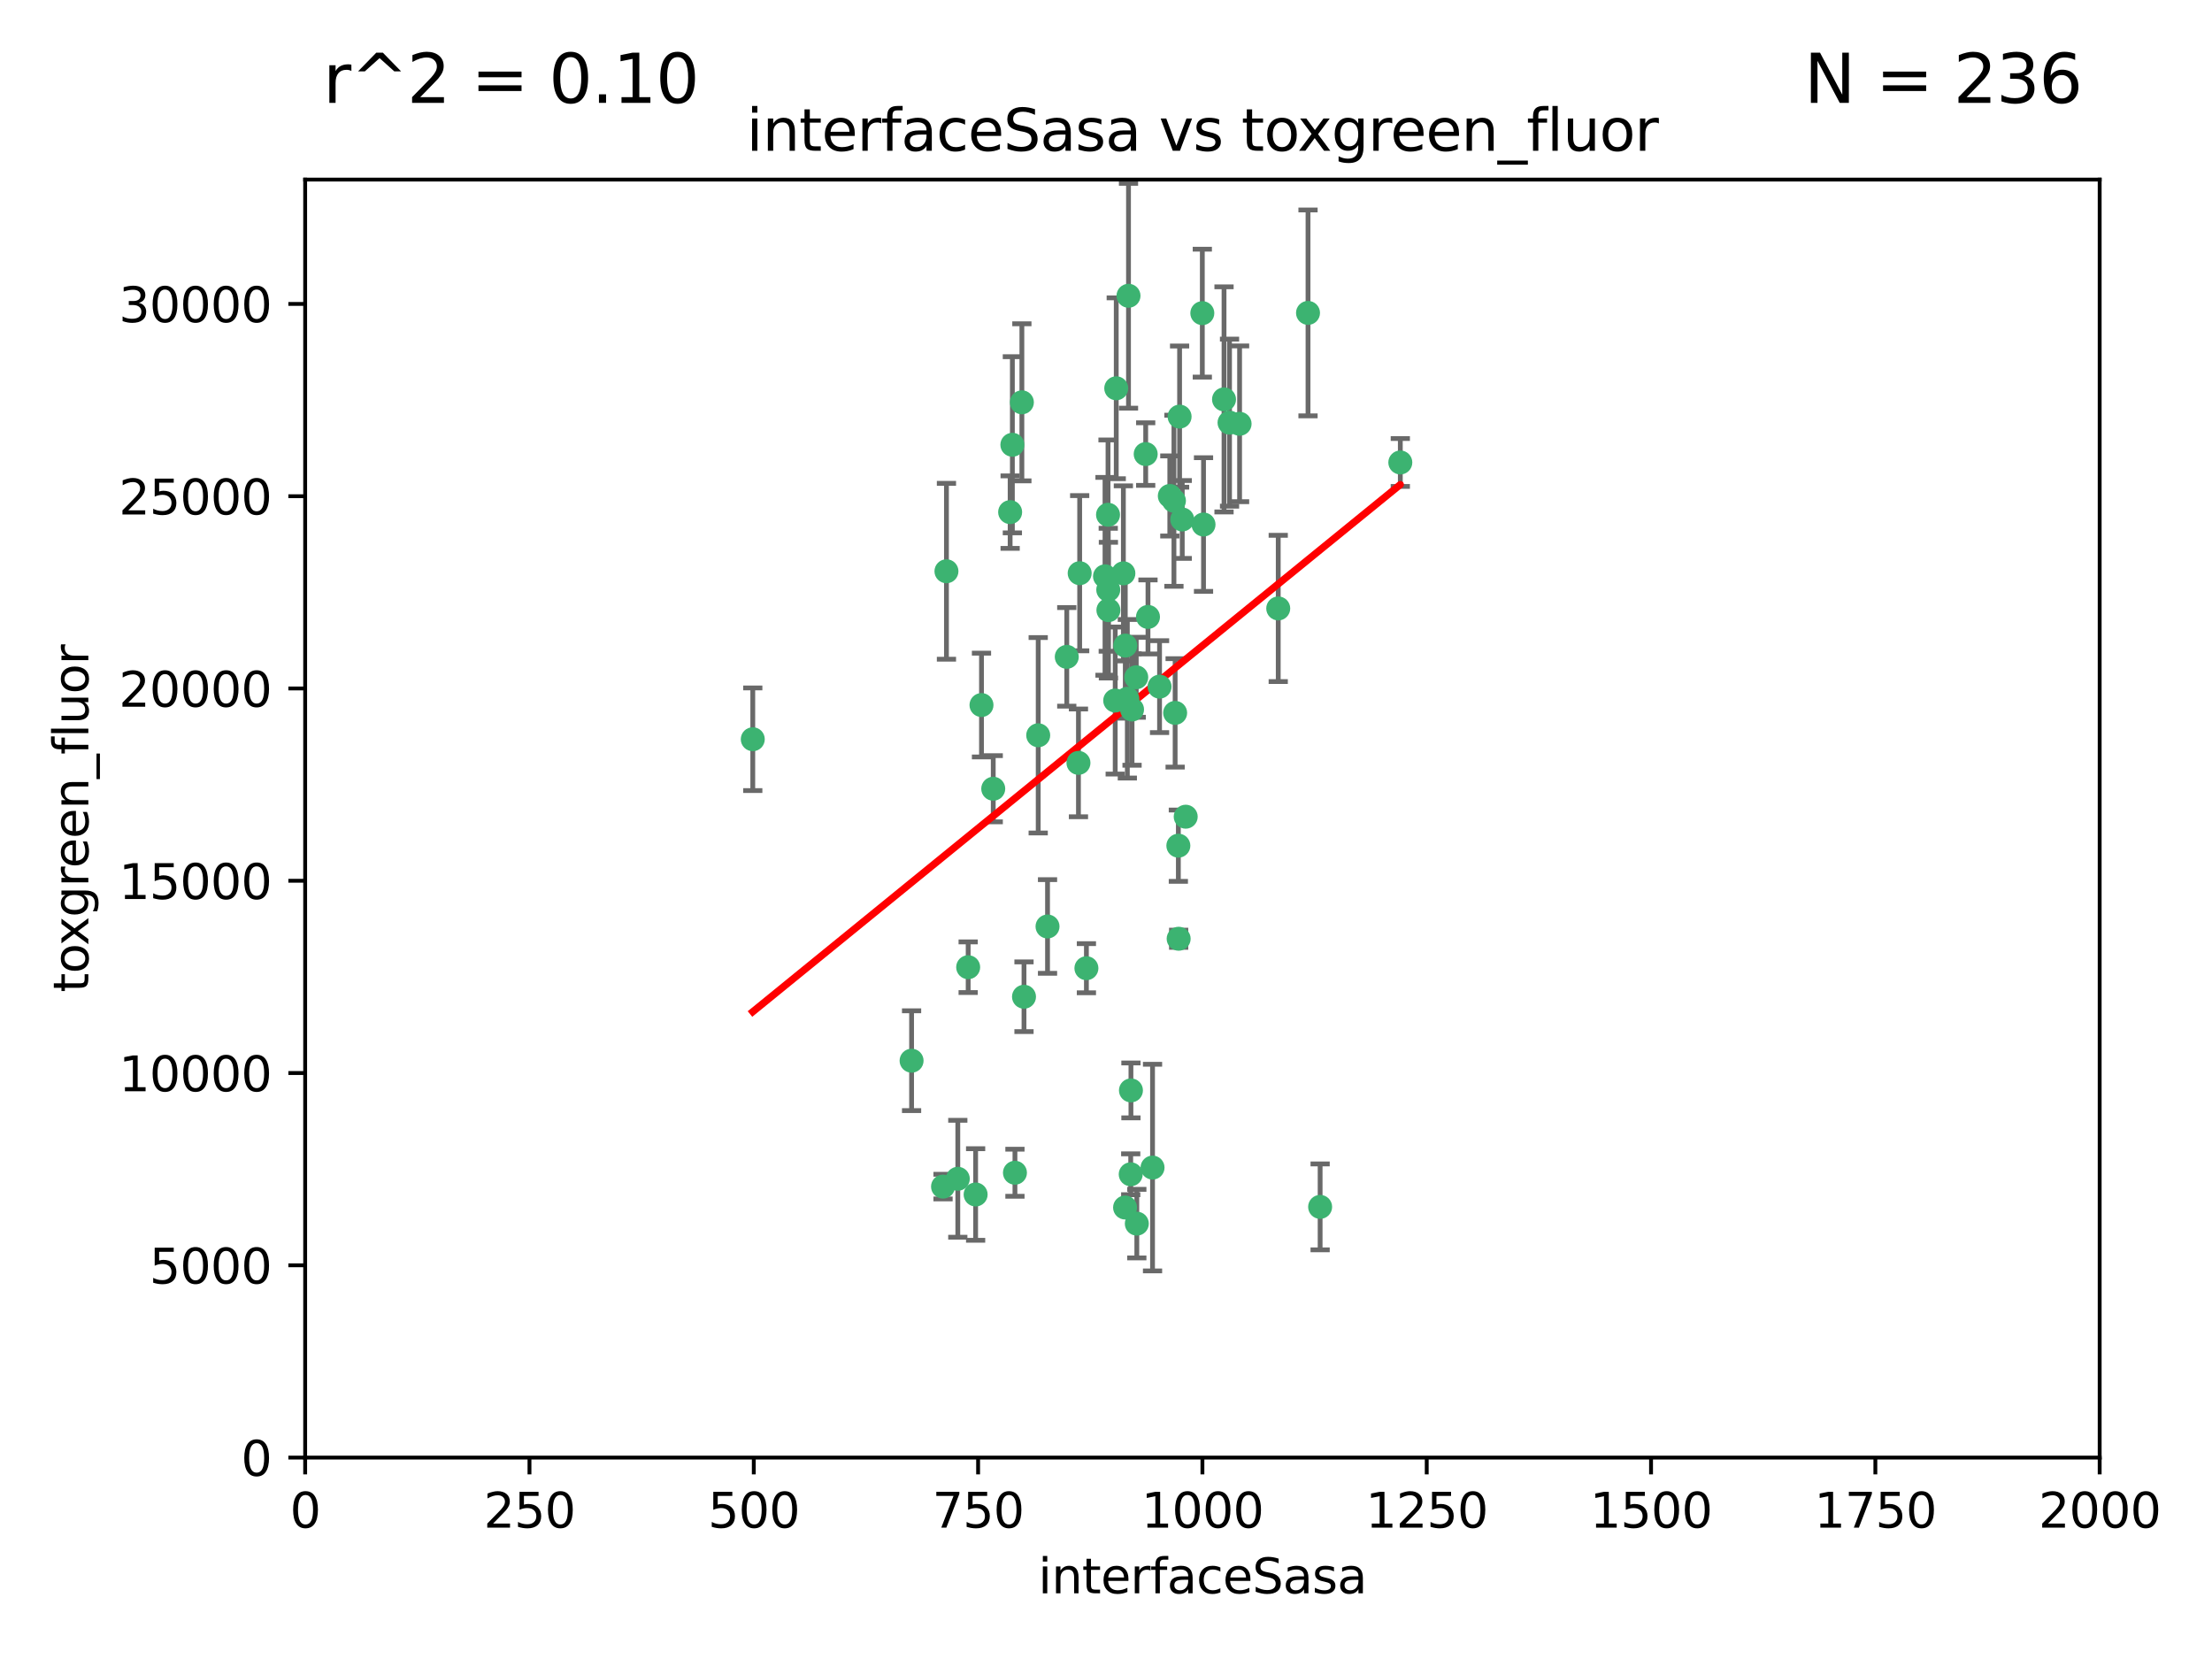 <?xml version="1.0" encoding="utf-8" standalone="no"?>
<!DOCTYPE svg PUBLIC "-//W3C//DTD SVG 1.1//EN"
  "http://www.w3.org/Graphics/SVG/1.1/DTD/svg11.dtd">
<svg xmlns:xlink="http://www.w3.org/1999/xlink" width="460.8pt" height="345.6pt" viewBox="0 0 460.8 345.6" xmlns="http://www.w3.org/2000/svg" version="1.1">
 <defs>
  <style type="text/css">*{stroke-linejoin: round; stroke-linecap: butt}</style>
 </defs>
 <g id="figure_1">
  <g id="patch_1">
   <path d="M 0 345.6 
L 460.8 345.6 
L 460.8 0 
L 0 0 
z
" style="fill: #ffffff"/>
  </g>
  <g id="axes_1">
   <g id="patch_2">
    <path d="M 63.571 303.64 
L 437.4 303.64 
L 437.4 37.411 
L 63.571 37.411 
z
" style="fill: #ffffff"/>
   </g>
   <g id="PathCollection_1">
    <defs>
     <path id="mc8dbbc5f2a" d="M 0 1.118 
C 0.297 1.118 0.581 1 0.791 0.791 
C 1 0.581 1.118 0.297 1.118 0 
C 1.118 -0.297 1 -0.581 0.791 -0.791 
C 0.581 -1 0.297 -1.118 0 -1.118 
C -0.297 -1.118 -0.581 -1 -0.791 -0.791 
C -1 -0.581 -1.118 -0.297 -1.118 0 
C -1.118 0.297 -1 0.581 -0.791 0.791 
C -0.581 1 -0.297 1.118 0 1.118 
z
" style="stroke: #3cb371"/>
    </defs>
    <g clip-path="url(#p6f6679d524)">
     <use xlink:href="#mc8dbbc5f2a" x="243.693" y="103.319" style="fill: #3cb371; stroke: #3cb371"/>
     <use xlink:href="#mc8dbbc5f2a" x="272.484" y="65.184" style="fill: #3cb371; stroke: #3cb371"/>
     <use xlink:href="#mc8dbbc5f2a" x="234.418" y="134.491" style="fill: #3cb371; stroke: #3cb371"/>
     <use xlink:href="#mc8dbbc5f2a" x="266.28" y="126.749" style="fill: #3cb371; stroke: #3cb371"/>
     <use xlink:href="#mc8dbbc5f2a" x="250.716" y="109.268" style="fill: #3cb371; stroke: #3cb371"/>
     <use xlink:href="#mc8dbbc5f2a" x="254.987" y="83.201" style="fill: #3cb371; stroke: #3cb371"/>
     <use xlink:href="#mc8dbbc5f2a" x="212.875" y="83.811" style="fill: #3cb371; stroke: #3cb371"/>
     <use xlink:href="#mc8dbbc5f2a" x="258.229" y="88.286" style="fill: #3cb371; stroke: #3cb371"/>
     <use xlink:href="#mc8dbbc5f2a" x="241.557" y="143.039" style="fill: #3cb371; stroke: #3cb371"/>
     <use xlink:href="#mc8dbbc5f2a" x="230.869" y="122.859" style="fill: #3cb371; stroke: #3cb371"/>
     <use xlink:href="#mc8dbbc5f2a" x="230.194" y="120.054" style="fill: #3cb371; stroke: #3cb371"/>
     <use xlink:href="#mc8dbbc5f2a" x="246.284" y="108.214" style="fill: #3cb371; stroke: #3cb371"/>
     <use xlink:href="#mc8dbbc5f2a" x="244.553" y="104.315" style="fill: #3cb371; stroke: #3cb371"/>
     <use xlink:href="#mc8dbbc5f2a" x="235.088" y="61.614" style="fill: #3cb371; stroke: #3cb371"/>
     <use xlink:href="#mc8dbbc5f2a" x="232.318" y="145.935" style="fill: #3cb371; stroke: #3cb371"/>
     <use xlink:href="#mc8dbbc5f2a" x="256.134" y="88.045" style="fill: #3cb371; stroke: #3cb371"/>
     <use xlink:href="#mc8dbbc5f2a" x="232.534" y="80.887" style="fill: #3cb371; stroke: #3cb371"/>
     <use xlink:href="#mc8dbbc5f2a" x="234.02" y="119.44" style="fill: #3cb371; stroke: #3cb371"/>
     <use xlink:href="#mc8dbbc5f2a" x="238.669" y="94.593" style="fill: #3cb371; stroke: #3cb371"/>
     <use xlink:href="#mc8dbbc5f2a" x="210.43" y="106.684" style="fill: #3cb371; stroke: #3cb371"/>
     <use xlink:href="#mc8dbbc5f2a" x="226.319" y="201.695" style="fill: #3cb371; stroke: #3cb371"/>
     <use xlink:href="#mc8dbbc5f2a" x="245.731" y="86.787" style="fill: #3cb371; stroke: #3cb371"/>
     <use xlink:href="#mc8dbbc5f2a" x="240.095" y="243.228" style="fill: #3cb371; stroke: #3cb371"/>
     <use xlink:href="#mc8dbbc5f2a" x="291.711" y="96.341" style="fill: #3cb371; stroke: #3cb371"/>
     <use xlink:href="#mc8dbbc5f2a" x="224.916" y="119.409" style="fill: #3cb371; stroke: #3cb371"/>
     <use xlink:href="#mc8dbbc5f2a" x="250.465" y="65.233" style="fill: #3cb371; stroke: #3cb371"/>
     <use xlink:href="#mc8dbbc5f2a" x="204.462" y="146.874" style="fill: #3cb371; stroke: #3cb371"/>
     <use xlink:href="#mc8dbbc5f2a" x="201.688" y="201.487" style="fill: #3cb371; stroke: #3cb371"/>
     <use xlink:href="#mc8dbbc5f2a" x="236.82" y="254.906" style="fill: #3cb371; stroke: #3cb371"/>
     <use xlink:href="#mc8dbbc5f2a" x="222.228" y="136.835" style="fill: #3cb371; stroke: #3cb371"/>
     <use xlink:href="#mc8dbbc5f2a" x="230.822" y="107.234" style="fill: #3cb371; stroke: #3cb371"/>
     <use xlink:href="#mc8dbbc5f2a" x="224.662" y="158.921" style="fill: #3cb371; stroke: #3cb371"/>
     <use xlink:href="#mc8dbbc5f2a" x="275.007" y="251.417" style="fill: #3cb371; stroke: #3cb371"/>
     <use xlink:href="#mc8dbbc5f2a" x="236.699" y="141.091" style="fill: #3cb371; stroke: #3cb371"/>
     <use xlink:href="#mc8dbbc5f2a" x="230.901" y="127.107" style="fill: #3cb371; stroke: #3cb371"/>
     <use xlink:href="#mc8dbbc5f2a" x="234.375" y="251.547" style="fill: #3cb371; stroke: #3cb371"/>
     <use xlink:href="#mc8dbbc5f2a" x="245.473" y="176.169" style="fill: #3cb371; stroke: #3cb371"/>
     <use xlink:href="#mc8dbbc5f2a" x="206.91" y="164.309" style="fill: #3cb371; stroke: #3cb371"/>
     <use xlink:href="#mc8dbbc5f2a" x="235.596" y="227.152" style="fill: #3cb371; stroke: #3cb371"/>
     <use xlink:href="#mc8dbbc5f2a" x="218.219" y="193.002" style="fill: #3cb371; stroke: #3cb371"/>
     <use xlink:href="#mc8dbbc5f2a" x="239.146" y="128.518" style="fill: #3cb371; stroke: #3cb371"/>
     <use xlink:href="#mc8dbbc5f2a" x="244.803" y="148.507" style="fill: #3cb371; stroke: #3cb371"/>
     <use xlink:href="#mc8dbbc5f2a" x="203.241" y="248.836" style="fill: #3cb371; stroke: #3cb371"/>
     <use xlink:href="#mc8dbbc5f2a" x="216.278" y="153.171" style="fill: #3cb371; stroke: #3cb371"/>
     <use xlink:href="#mc8dbbc5f2a" x="245.536" y="195.558" style="fill: #3cb371; stroke: #3cb371"/>
     <use xlink:href="#mc8dbbc5f2a" x="213.318" y="207.64" style="fill: #3cb371; stroke: #3cb371"/>
     <use xlink:href="#mc8dbbc5f2a" x="235.826" y="147.801" style="fill: #3cb371; stroke: #3cb371"/>
     <use xlink:href="#mc8dbbc5f2a" x="196.452" y="247.192" style="fill: #3cb371; stroke: #3cb371"/>
     <use xlink:href="#mc8dbbc5f2a" x="247.005" y="170.133" style="fill: #3cb371; stroke: #3cb371"/>
     <use xlink:href="#mc8dbbc5f2a" x="189.899" y="220.964" style="fill: #3cb371; stroke: #3cb371"/>
     <use xlink:href="#mc8dbbc5f2a" x="234.846" y="145.567" style="fill: #3cb371; stroke: #3cb371"/>
     <use xlink:href="#mc8dbbc5f2a" x="210.895" y="92.655" style="fill: #3cb371; stroke: #3cb371"/>
     <use xlink:href="#mc8dbbc5f2a" x="197.163" y="119.004" style="fill: #3cb371; stroke: #3cb371"/>
     <use xlink:href="#mc8dbbc5f2a" x="211.432" y="244.305" style="fill: #3cb371; stroke: #3cb371"/>
     <use xlink:href="#mc8dbbc5f2a" x="199.529" y="245.561" style="fill: #3cb371; stroke: #3cb371"/>
     <use xlink:href="#mc8dbbc5f2a" x="235.549" y="244.625" style="fill: #3cb371; stroke: #3cb371"/>
     <use xlink:href="#mc8dbbc5f2a" x="156.817" y="153.996" style="fill: #3cb371; stroke: #3cb371"/>
    </g>
   </g>
   <g id="matplotlib.axis_1">
    <g id="xtick_1">
     <g id="line2d_1">
      <defs>
       <path id="m935f8a1108" d="M 0 0 
L 0 3.5 
" style="stroke: #000000; stroke-width: 0.8"/>
      </defs>
      <g>
       <use xlink:href="#m935f8a1108" x="63.571" y="303.64" style="stroke: #000000; stroke-width: 0.8"/>
      </g>
     </g>
     <g id="text_1">
      <!-- 0 -->
      <g transform="translate(60.39 318.238)scale(0.1 -0.1)">
       <defs>
        <path id="DejaVuSans-30" d="M 2034 4250 
Q 1547 4250 1301 3770 
Q 1056 3291 1056 2328 
Q 1056 1369 1301 889 
Q 1547 409 2034 409 
Q 2525 409 2770 889 
Q 3016 1369 3016 2328 
Q 3016 3291 2770 3770 
Q 2525 4250 2034 4250 
z
M 2034 4750 
Q 2819 4750 3233 4129 
Q 3647 3509 3647 2328 
Q 3647 1150 3233 529 
Q 2819 -91 2034 -91 
Q 1250 -91 836 529 
Q 422 1150 422 2328 
Q 422 3509 836 4129 
Q 1250 4750 2034 4750 
z
" transform="scale(0.016)"/>
       </defs>
       <use xlink:href="#DejaVuSans-30"/>
      </g>
     </g>
    </g>
    <g id="xtick_2">
     <g id="line2d_2">
      <g>
       <use xlink:href="#m935f8a1108" x="110.3" y="303.64" style="stroke: #000000; stroke-width: 0.8"/>
      </g>
     </g>
     <g id="text_2">
      <!-- 250 -->
      <g transform="translate(100.756 318.238)scale(0.1 -0.1)">
       <defs>
        <path id="DejaVuSans-32" d="M 1228 531 
L 3431 531 
L 3431 0 
L 469 0 
L 469 531 
Q 828 903 1448 1529 
Q 2069 2156 2228 2338 
Q 2531 2678 2651 2914 
Q 2772 3150 2772 3378 
Q 2772 3750 2511 3984 
Q 2250 4219 1831 4219 
Q 1534 4219 1204 4116 
Q 875 4013 500 3803 
L 500 4441 
Q 881 4594 1212 4672 
Q 1544 4750 1819 4750 
Q 2544 4750 2975 4387 
Q 3406 4025 3406 3419 
Q 3406 3131 3298 2873 
Q 3191 2616 2906 2266 
Q 2828 2175 2409 1742 
Q 1991 1309 1228 531 
z
" transform="scale(0.016)"/>
        <path id="DejaVuSans-35" d="M 691 4666 
L 3169 4666 
L 3169 4134 
L 1269 4134 
L 1269 2991 
Q 1406 3038 1543 3061 
Q 1681 3084 1819 3084 
Q 2600 3084 3056 2656 
Q 3513 2228 3513 1497 
Q 3513 744 3044 326 
Q 2575 -91 1722 -91 
Q 1428 -91 1123 -41 
Q 819 9 494 109 
L 494 744 
Q 775 591 1075 516 
Q 1375 441 1709 441 
Q 2250 441 2565 725 
Q 2881 1009 2881 1497 
Q 2881 1984 2565 2268 
Q 2250 2553 1709 2553 
Q 1456 2553 1204 2497 
Q 953 2441 691 2322 
L 691 4666 
z
" transform="scale(0.016)"/>
       </defs>
       <use xlink:href="#DejaVuSans-32"/>
       <use xlink:href="#DejaVuSans-35" x="63.623"/>
       <use xlink:href="#DejaVuSans-30" x="127.246"/>
      </g>
     </g>
    </g>
    <g id="xtick_3">
     <g id="line2d_3">
      <g>
       <use xlink:href="#m935f8a1108" x="157.028" y="303.64" style="stroke: #000000; stroke-width: 0.8"/>
      </g>
     </g>
     <g id="text_3">
      <!-- 500 -->
      <g transform="translate(147.485 318.238)scale(0.1 -0.1)">
       <use xlink:href="#DejaVuSans-35"/>
       <use xlink:href="#DejaVuSans-30" x="63.623"/>
       <use xlink:href="#DejaVuSans-30" x="127.246"/>
      </g>
     </g>
    </g>
    <g id="xtick_4">
     <g id="line2d_4">
      <g>
       <use xlink:href="#m935f8a1108" x="203.757" y="303.64" style="stroke: #000000; stroke-width: 0.8"/>
      </g>
     </g>
     <g id="text_4">
      <!-- 750 -->
      <g transform="translate(194.213 318.238)scale(0.1 -0.1)">
       <defs>
        <path id="DejaVuSans-37" d="M 525 4666 
L 3525 4666 
L 3525 4397 
L 1831 0 
L 1172 0 
L 2766 4134 
L 525 4134 
L 525 4666 
z
" transform="scale(0.016)"/>
       </defs>
       <use xlink:href="#DejaVuSans-37"/>
       <use xlink:href="#DejaVuSans-35" x="63.623"/>
       <use xlink:href="#DejaVuSans-30" x="127.246"/>
      </g>
     </g>
    </g>
    <g id="xtick_5">
     <g id="line2d_5">
      <g>
       <use xlink:href="#m935f8a1108" x="250.486" y="303.64" style="stroke: #000000; stroke-width: 0.8"/>
      </g>
     </g>
     <g id="text_5">
      <!-- 1000 -->
      <g transform="translate(237.761 318.238)scale(0.1 -0.1)">
       <defs>
        <path id="DejaVuSans-31" d="M 794 531 
L 1825 531 
L 1825 4091 
L 703 3866 
L 703 4441 
L 1819 4666 
L 2450 4666 
L 2450 531 
L 3481 531 
L 3481 0 
L 794 0 
L 794 531 
z
" transform="scale(0.016)"/>
       </defs>
       <use xlink:href="#DejaVuSans-31"/>
       <use xlink:href="#DejaVuSans-30" x="63.623"/>
       <use xlink:href="#DejaVuSans-30" x="127.246"/>
       <use xlink:href="#DejaVuSans-30" x="190.869"/>
      </g>
     </g>
    </g>
    <g id="xtick_6">
     <g id="line2d_6">
      <g>
       <use xlink:href="#m935f8a1108" x="297.214" y="303.64" style="stroke: #000000; stroke-width: 0.8"/>
      </g>
     </g>
     <g id="text_6">
      <!-- 1250 -->
      <g transform="translate(284.489 318.238)scale(0.1 -0.1)">
       <use xlink:href="#DejaVuSans-31"/>
       <use xlink:href="#DejaVuSans-32" x="63.623"/>
       <use xlink:href="#DejaVuSans-35" x="127.246"/>
       <use xlink:href="#DejaVuSans-30" x="190.869"/>
      </g>
     </g>
    </g>
    <g id="xtick_7">
     <g id="line2d_7">
      <g>
       <use xlink:href="#m935f8a1108" x="343.943" y="303.64" style="stroke: #000000; stroke-width: 0.8"/>
      </g>
     </g>
     <g id="text_7">
      <!-- 1500 -->
      <g transform="translate(331.218 318.238)scale(0.1 -0.1)">
       <use xlink:href="#DejaVuSans-31"/>
       <use xlink:href="#DejaVuSans-35" x="63.623"/>
       <use xlink:href="#DejaVuSans-30" x="127.246"/>
       <use xlink:href="#DejaVuSans-30" x="190.869"/>
      </g>
     </g>
    </g>
    <g id="xtick_8">
     <g id="line2d_8">
      <g>
       <use xlink:href="#m935f8a1108" x="390.671" y="303.64" style="stroke: #000000; stroke-width: 0.8"/>
      </g>
     </g>
     <g id="text_8">
      <!-- 1750 -->
      <g transform="translate(377.946 318.238)scale(0.1 -0.1)">
       <use xlink:href="#DejaVuSans-31"/>
       <use xlink:href="#DejaVuSans-37" x="63.623"/>
       <use xlink:href="#DejaVuSans-35" x="127.246"/>
       <use xlink:href="#DejaVuSans-30" x="190.869"/>
      </g>
     </g>
    </g>
    <g id="xtick_9">
     <g id="line2d_9">
      <g>
       <use xlink:href="#m935f8a1108" x="437.4" y="303.64" style="stroke: #000000; stroke-width: 0.8"/>
      </g>
     </g>
     <g id="text_9">
      <!-- 2000 -->
      <g transform="translate(424.675 318.238)scale(0.1 -0.1)">
       <use xlink:href="#DejaVuSans-32"/>
       <use xlink:href="#DejaVuSans-30" x="63.623"/>
       <use xlink:href="#DejaVuSans-30" x="127.246"/>
       <use xlink:href="#DejaVuSans-30" x="190.869"/>
      </g>
     </g>
    </g>
    <g id="text_10">
     <!-- interfaceSasa -->
     <g transform="translate(216.279 331.917)scale(0.1 -0.1)">
      <defs>
       <path id="DejaVuSans-69" d="M 603 3500 
L 1178 3500 
L 1178 0 
L 603 0 
L 603 3500 
z
M 603 4863 
L 1178 4863 
L 1178 4134 
L 603 4134 
L 603 4863 
z
" transform="scale(0.016)"/>
       <path id="DejaVuSans-6e" d="M 3513 2113 
L 3513 0 
L 2938 0 
L 2938 2094 
Q 2938 2591 2744 2837 
Q 2550 3084 2163 3084 
Q 1697 3084 1428 2787 
Q 1159 2491 1159 1978 
L 1159 0 
L 581 0 
L 581 3500 
L 1159 3500 
L 1159 2956 
Q 1366 3272 1645 3428 
Q 1925 3584 2291 3584 
Q 2894 3584 3203 3211 
Q 3513 2838 3513 2113 
z
" transform="scale(0.016)"/>
       <path id="DejaVuSans-74" d="M 1172 4494 
L 1172 3500 
L 2356 3500 
L 2356 3053 
L 1172 3053 
L 1172 1153 
Q 1172 725 1289 603 
Q 1406 481 1766 481 
L 2356 481 
L 2356 0 
L 1766 0 
Q 1100 0 847 248 
Q 594 497 594 1153 
L 594 3053 
L 172 3053 
L 172 3500 
L 594 3500 
L 594 4494 
L 1172 4494 
z
" transform="scale(0.016)"/>
       <path id="DejaVuSans-65" d="M 3597 1894 
L 3597 1613 
L 953 1613 
Q 991 1019 1311 708 
Q 1631 397 2203 397 
Q 2534 397 2845 478 
Q 3156 559 3463 722 
L 3463 178 
Q 3153 47 2828 -22 
Q 2503 -91 2169 -91 
Q 1331 -91 842 396 
Q 353 884 353 1716 
Q 353 2575 817 3079 
Q 1281 3584 2069 3584 
Q 2775 3584 3186 3129 
Q 3597 2675 3597 1894 
z
M 3022 2063 
Q 3016 2534 2758 2815 
Q 2500 3097 2075 3097 
Q 1594 3097 1305 2825 
Q 1016 2553 972 2059 
L 3022 2063 
z
" transform="scale(0.016)"/>
       <path id="DejaVuSans-72" d="M 2631 2963 
Q 2534 3019 2420 3045 
Q 2306 3072 2169 3072 
Q 1681 3072 1420 2755 
Q 1159 2438 1159 1844 
L 1159 0 
L 581 0 
L 581 3500 
L 1159 3500 
L 1159 2956 
Q 1341 3275 1631 3429 
Q 1922 3584 2338 3584 
Q 2397 3584 2469 3576 
Q 2541 3569 2628 3553 
L 2631 2963 
z
" transform="scale(0.016)"/>
       <path id="DejaVuSans-66" d="M 2375 4863 
L 2375 4384 
L 1825 4384 
Q 1516 4384 1395 4259 
Q 1275 4134 1275 3809 
L 1275 3500 
L 2222 3500 
L 2222 3053 
L 1275 3053 
L 1275 0 
L 697 0 
L 697 3053 
L 147 3053 
L 147 3500 
L 697 3500 
L 697 3744 
Q 697 4328 969 4595 
Q 1241 4863 1831 4863 
L 2375 4863 
z
" transform="scale(0.016)"/>
       <path id="DejaVuSans-61" d="M 2194 1759 
Q 1497 1759 1228 1600 
Q 959 1441 959 1056 
Q 959 750 1161 570 
Q 1363 391 1709 391 
Q 2188 391 2477 730 
Q 2766 1069 2766 1631 
L 2766 1759 
L 2194 1759 
z
M 3341 1997 
L 3341 0 
L 2766 0 
L 2766 531 
Q 2569 213 2275 61 
Q 1981 -91 1556 -91 
Q 1019 -91 701 211 
Q 384 513 384 1019 
Q 384 1609 779 1909 
Q 1175 2209 1959 2209 
L 2766 2209 
L 2766 2266 
Q 2766 2663 2505 2880 
Q 2244 3097 1772 3097 
Q 1472 3097 1187 3025 
Q 903 2953 641 2809 
L 641 3341 
Q 956 3463 1253 3523 
Q 1550 3584 1831 3584 
Q 2591 3584 2966 3190 
Q 3341 2797 3341 1997 
z
" transform="scale(0.016)"/>
       <path id="DejaVuSans-63" d="M 3122 3366 
L 3122 2828 
Q 2878 2963 2633 3030 
Q 2388 3097 2138 3097 
Q 1578 3097 1268 2742 
Q 959 2388 959 1747 
Q 959 1106 1268 751 
Q 1578 397 2138 397 
Q 2388 397 2633 464 
Q 2878 531 3122 666 
L 3122 134 
Q 2881 22 2623 -34 
Q 2366 -91 2075 -91 
Q 1284 -91 818 406 
Q 353 903 353 1747 
Q 353 2603 823 3093 
Q 1294 3584 2113 3584 
Q 2378 3584 2631 3529 
Q 2884 3475 3122 3366 
z
" transform="scale(0.016)"/>
       <path id="DejaVuSans-53" d="M 3425 4513 
L 3425 3897 
Q 3066 4069 2747 4153 
Q 2428 4238 2131 4238 
Q 1616 4238 1336 4038 
Q 1056 3838 1056 3469 
Q 1056 3159 1242 3001 
Q 1428 2844 1947 2747 
L 2328 2669 
Q 3034 2534 3370 2195 
Q 3706 1856 3706 1288 
Q 3706 609 3251 259 
Q 2797 -91 1919 -91 
Q 1588 -91 1214 -16 
Q 841 59 441 206 
L 441 856 
Q 825 641 1194 531 
Q 1563 422 1919 422 
Q 2459 422 2753 634 
Q 3047 847 3047 1241 
Q 3047 1584 2836 1778 
Q 2625 1972 2144 2069 
L 1759 2144 
Q 1053 2284 737 2584 
Q 422 2884 422 3419 
Q 422 4038 858 4394 
Q 1294 4750 2059 4750 
Q 2388 4750 2728 4690 
Q 3069 4631 3425 4513 
z
" transform="scale(0.016)"/>
       <path id="DejaVuSans-73" d="M 2834 3397 
L 2834 2853 
Q 2591 2978 2328 3040 
Q 2066 3103 1784 3103 
Q 1356 3103 1142 2972 
Q 928 2841 928 2578 
Q 928 2378 1081 2264 
Q 1234 2150 1697 2047 
L 1894 2003 
Q 2506 1872 2764 1633 
Q 3022 1394 3022 966 
Q 3022 478 2636 193 
Q 2250 -91 1575 -91 
Q 1294 -91 989 -36 
Q 684 19 347 128 
L 347 722 
Q 666 556 975 473 
Q 1284 391 1588 391 
Q 1994 391 2212 530 
Q 2431 669 2431 922 
Q 2431 1156 2273 1281 
Q 2116 1406 1581 1522 
L 1381 1569 
Q 847 1681 609 1914 
Q 372 2147 372 2553 
Q 372 3047 722 3315 
Q 1072 3584 1716 3584 
Q 2034 3584 2315 3537 
Q 2597 3491 2834 3397 
z
" transform="scale(0.016)"/>
      </defs>
      <use xlink:href="#DejaVuSans-69"/>
      <use xlink:href="#DejaVuSans-6e" x="27.783"/>
      <use xlink:href="#DejaVuSans-74" x="91.162"/>
      <use xlink:href="#DejaVuSans-65" x="130.371"/>
      <use xlink:href="#DejaVuSans-72" x="191.895"/>
      <use xlink:href="#DejaVuSans-66" x="233.008"/>
      <use xlink:href="#DejaVuSans-61" x="268.213"/>
      <use xlink:href="#DejaVuSans-63" x="329.492"/>
      <use xlink:href="#DejaVuSans-65" x="384.473"/>
      <use xlink:href="#DejaVuSans-53" x="445.996"/>
      <use xlink:href="#DejaVuSans-61" x="509.473"/>
      <use xlink:href="#DejaVuSans-73" x="570.752"/>
      <use xlink:href="#DejaVuSans-61" x="622.852"/>
     </g>
    </g>
   </g>
   <g id="matplotlib.axis_2">
    <g id="ytick_1">
     <g id="line2d_10">
      <defs>
       <path id="mafc924113f" d="M 0 0 
L -3.5 0 
" style="stroke: #000000; stroke-width: 0.8"/>
      </defs>
      <g>
       <use xlink:href="#mafc924113f" x="63.571" y="303.64" style="stroke: #000000; stroke-width: 0.8"/>
      </g>
     </g>
     <g id="text_11">
      <!-- 0 -->
      <g transform="translate(50.209 307.439)scale(0.1 -0.1)">
       <use xlink:href="#DejaVuSans-30"/>
      </g>
     </g>
    </g>
    <g id="ytick_2">
     <g id="line2d_11">
      <g>
       <use xlink:href="#mafc924113f" x="63.571" y="263.586" style="stroke: #000000; stroke-width: 0.8"/>
      </g>
     </g>
     <g id="text_12">
      <!-- 5000 -->
      <g transform="translate(31.121 267.385)scale(0.1 -0.1)">
       <use xlink:href="#DejaVuSans-35"/>
       <use xlink:href="#DejaVuSans-30" x="63.623"/>
       <use xlink:href="#DejaVuSans-30" x="127.246"/>
       <use xlink:href="#DejaVuSans-30" x="190.869"/>
      </g>
     </g>
    </g>
    <g id="ytick_3">
     <g id="line2d_12">
      <g>
       <use xlink:href="#mafc924113f" x="63.571" y="223.532" style="stroke: #000000; stroke-width: 0.8"/>
      </g>
     </g>
     <g id="text_13">
      <!-- 10000 -->
      <g transform="translate(24.759 227.331)scale(0.1 -0.1)">
       <use xlink:href="#DejaVuSans-31"/>
       <use xlink:href="#DejaVuSans-30" x="63.623"/>
       <use xlink:href="#DejaVuSans-30" x="127.246"/>
       <use xlink:href="#DejaVuSans-30" x="190.869"/>
       <use xlink:href="#DejaVuSans-30" x="254.492"/>
      </g>
     </g>
    </g>
    <g id="ytick_4">
     <g id="line2d_13">
      <g>
       <use xlink:href="#mafc924113f" x="63.571" y="183.478" style="stroke: #000000; stroke-width: 0.8"/>
      </g>
     </g>
     <g id="text_14">
      <!-- 15000 -->
      <g transform="translate(24.759 187.278)scale(0.1 -0.1)">
       <use xlink:href="#DejaVuSans-31"/>
       <use xlink:href="#DejaVuSans-35" x="63.623"/>
       <use xlink:href="#DejaVuSans-30" x="127.246"/>
       <use xlink:href="#DejaVuSans-30" x="190.869"/>
       <use xlink:href="#DejaVuSans-30" x="254.492"/>
      </g>
     </g>
    </g>
    <g id="ytick_5">
     <g id="line2d_14">
      <g>
       <use xlink:href="#mafc924113f" x="63.571" y="143.424" style="stroke: #000000; stroke-width: 0.8"/>
      </g>
     </g>
     <g id="text_15">
      <!-- 20000 -->
      <g transform="translate(24.759 147.224)scale(0.1 -0.1)">
       <use xlink:href="#DejaVuSans-32"/>
       <use xlink:href="#DejaVuSans-30" x="63.623"/>
       <use xlink:href="#DejaVuSans-30" x="127.246"/>
       <use xlink:href="#DejaVuSans-30" x="190.869"/>
       <use xlink:href="#DejaVuSans-30" x="254.492"/>
      </g>
     </g>
    </g>
    <g id="ytick_6">
     <g id="line2d_15">
      <g>
       <use xlink:href="#mafc924113f" x="63.571" y="103.371" style="stroke: #000000; stroke-width: 0.8"/>
      </g>
     </g>
     <g id="text_16">
      <!-- 25000 -->
      <g transform="translate(24.759 107.17)scale(0.1 -0.1)">
       <use xlink:href="#DejaVuSans-32"/>
       <use xlink:href="#DejaVuSans-35" x="63.623"/>
       <use xlink:href="#DejaVuSans-30" x="127.246"/>
       <use xlink:href="#DejaVuSans-30" x="190.869"/>
       <use xlink:href="#DejaVuSans-30" x="254.492"/>
      </g>
     </g>
    </g>
    <g id="ytick_7">
     <g id="line2d_16">
      <g>
       <use xlink:href="#mafc924113f" x="63.571" y="63.317" style="stroke: #000000; stroke-width: 0.8"/>
      </g>
     </g>
     <g id="text_17">
      <!-- 30000 -->
      <g transform="translate(24.759 67.116)scale(0.1 -0.1)">
       <defs>
        <path id="DejaVuSans-33" d="M 2597 2516 
Q 3050 2419 3304 2112 
Q 3559 1806 3559 1356 
Q 3559 666 3084 287 
Q 2609 -91 1734 -91 
Q 1441 -91 1130 -33 
Q 819 25 488 141 
L 488 750 
Q 750 597 1062 519 
Q 1375 441 1716 441 
Q 2309 441 2620 675 
Q 2931 909 2931 1356 
Q 2931 1769 2642 2001 
Q 2353 2234 1838 2234 
L 1294 2234 
L 1294 2753 
L 1863 2753 
Q 2328 2753 2575 2939 
Q 2822 3125 2822 3475 
Q 2822 3834 2567 4026 
Q 2313 4219 1838 4219 
Q 1578 4219 1281 4162 
Q 984 4106 628 3988 
L 628 4550 
Q 988 4650 1302 4700 
Q 1616 4750 1894 4750 
Q 2613 4750 3031 4423 
Q 3450 4097 3450 3541 
Q 3450 3153 3228 2886 
Q 3006 2619 2597 2516 
z
" transform="scale(0.016)"/>
       </defs>
       <use xlink:href="#DejaVuSans-33"/>
       <use xlink:href="#DejaVuSans-30" x="63.623"/>
       <use xlink:href="#DejaVuSans-30" x="127.246"/>
       <use xlink:href="#DejaVuSans-30" x="190.869"/>
       <use xlink:href="#DejaVuSans-30" x="254.492"/>
      </g>
     </g>
    </g>
    <g id="text_18">
     <!-- toxgreen_fluor -->
     <g transform="translate(18.401 206.72)rotate(-90)scale(0.1 -0.1)">
      <defs>
       <path id="DejaVuSans-6f" d="M 1959 3097 
Q 1497 3097 1228 2736 
Q 959 2375 959 1747 
Q 959 1119 1226 758 
Q 1494 397 1959 397 
Q 2419 397 2687 759 
Q 2956 1122 2956 1747 
Q 2956 2369 2687 2733 
Q 2419 3097 1959 3097 
z
M 1959 3584 
Q 2709 3584 3137 3096 
Q 3566 2609 3566 1747 
Q 3566 888 3137 398 
Q 2709 -91 1959 -91 
Q 1206 -91 779 398 
Q 353 888 353 1747 
Q 353 2609 779 3096 
Q 1206 3584 1959 3584 
z
" transform="scale(0.016)"/>
       <path id="DejaVuSans-78" d="M 3513 3500 
L 2247 1797 
L 3578 0 
L 2900 0 
L 1881 1375 
L 863 0 
L 184 0 
L 1544 1831 
L 300 3500 
L 978 3500 
L 1906 2253 
L 2834 3500 
L 3513 3500 
z
" transform="scale(0.016)"/>
       <path id="DejaVuSans-67" d="M 2906 1791 
Q 2906 2416 2648 2759 
Q 2391 3103 1925 3103 
Q 1463 3103 1205 2759 
Q 947 2416 947 1791 
Q 947 1169 1205 825 
Q 1463 481 1925 481 
Q 2391 481 2648 825 
Q 2906 1169 2906 1791 
z
M 3481 434 
Q 3481 -459 3084 -895 
Q 2688 -1331 1869 -1331 
Q 1566 -1331 1297 -1286 
Q 1028 -1241 775 -1147 
L 775 -588 
Q 1028 -725 1275 -790 
Q 1522 -856 1778 -856 
Q 2344 -856 2625 -561 
Q 2906 -266 2906 331 
L 2906 616 
Q 2728 306 2450 153 
Q 2172 0 1784 0 
Q 1141 0 747 490 
Q 353 981 353 1791 
Q 353 2603 747 3093 
Q 1141 3584 1784 3584 
Q 2172 3584 2450 3431 
Q 2728 3278 2906 2969 
L 2906 3500 
L 3481 3500 
L 3481 434 
z
" transform="scale(0.016)"/>
       <path id="DejaVuSans-5f" d="M 3263 -1063 
L 3263 -1509 
L -63 -1509 
L -63 -1063 
L 3263 -1063 
z
" transform="scale(0.016)"/>
       <path id="DejaVuSans-6c" d="M 603 4863 
L 1178 4863 
L 1178 0 
L 603 0 
L 603 4863 
z
" transform="scale(0.016)"/>
       <path id="DejaVuSans-75" d="M 544 1381 
L 544 3500 
L 1119 3500 
L 1119 1403 
Q 1119 906 1312 657 
Q 1506 409 1894 409 
Q 2359 409 2629 706 
Q 2900 1003 2900 1516 
L 2900 3500 
L 3475 3500 
L 3475 0 
L 2900 0 
L 2900 538 
Q 2691 219 2414 64 
Q 2138 -91 1772 -91 
Q 1169 -91 856 284 
Q 544 659 544 1381 
z
M 1991 3584 
L 1991 3584 
z
" transform="scale(0.016)"/>
      </defs>
      <use xlink:href="#DejaVuSans-74"/>
      <use xlink:href="#DejaVuSans-6f" x="39.209"/>
      <use xlink:href="#DejaVuSans-78" x="97.266"/>
      <use xlink:href="#DejaVuSans-67" x="156.445"/>
      <use xlink:href="#DejaVuSans-72" x="219.922"/>
      <use xlink:href="#DejaVuSans-65" x="258.785"/>
      <use xlink:href="#DejaVuSans-65" x="320.309"/>
      <use xlink:href="#DejaVuSans-6e" x="381.832"/>
      <use xlink:href="#DejaVuSans-5f" x="445.211"/>
      <use xlink:href="#DejaVuSans-66" x="495.211"/>
      <use xlink:href="#DejaVuSans-6c" x="530.416"/>
      <use xlink:href="#DejaVuSans-75" x="558.199"/>
      <use xlink:href="#DejaVuSans-6f" x="621.578"/>
      <use xlink:href="#DejaVuSans-72" x="682.76"/>
     </g>
    </g>
   </g>
   <g id="LineCollection_1">
    <path d="M 243.693 111.662 
L 243.693 94.976 
" clip-path="url(#p6f6679d524)" style="fill: none; stroke: #696969"/>
    <path d="M 272.484 86.629 
L 272.484 43.739 
" clip-path="url(#p6f6679d524)" style="fill: none; stroke: #696969"/>
    <path d="M 234.418 149.606 
L 234.418 119.375 
" clip-path="url(#p6f6679d524)" style="fill: none; stroke: #696969"/>
    <path d="M 266.28 141.983 
L 266.28 111.515 
" clip-path="url(#p6f6679d524)" style="fill: none; stroke: #696969"/>
    <path d="M 250.716 123.191 
L 250.716 95.346 
" clip-path="url(#p6f6679d524)" style="fill: none; stroke: #696969"/>
    <path d="M 254.987 106.648 
L 254.987 59.753 
" clip-path="url(#p6f6679d524)" style="fill: none; stroke: #696969"/>
    <path d="M 212.875 100.173 
L 212.875 67.45 
" clip-path="url(#p6f6679d524)" style="fill: none; stroke: #696969"/>
    <path d="M 258.229 104.51 
L 258.229 72.063 
" clip-path="url(#p6f6679d524)" style="fill: none; stroke: #696969"/>
    <path d="M 241.557 152.61 
L 241.557 133.468 
" clip-path="url(#p6f6679d524)" style="fill: none; stroke: #696969"/>
    <path d="M 230.869 135.667 
L 230.869 110.051 
" clip-path="url(#p6f6679d524)" style="fill: none; stroke: #696969"/>
    <path d="M 230.194 140.659 
L 230.194 99.45 
" clip-path="url(#p6f6679d524)" style="fill: none; stroke: #696969"/>
    <path d="M 246.284 116.326 
L 246.284 100.101 
" clip-path="url(#p6f6679d524)" style="fill: none; stroke: #696969"/>
    <path d="M 244.553 122.133 
L 244.553 86.497 
" clip-path="url(#p6f6679d524)" style="fill: none; stroke: #696969"/>
    <path d="M 235.088 85.029 
L 235.088 38.199 
" clip-path="url(#p6f6679d524)" style="fill: none; stroke: #696969"/>
    <path d="M 232.318 161.248 
L 232.318 130.622 
" clip-path="url(#p6f6679d524)" style="fill: none; stroke: #696969"/>
    <path d="M 256.134 105.444 
L 256.134 70.646 
" clip-path="url(#p6f6679d524)" style="fill: none; stroke: #696969"/>
    <path d="M 232.534 99.727 
L 232.534 62.047 
" clip-path="url(#p6f6679d524)" style="fill: none; stroke: #696969"/>
    <path d="M 234.02 137.675 
L 234.02 101.206 
" clip-path="url(#p6f6679d524)" style="fill: none; stroke: #696969"/>
    <path d="M 238.669 101.108 
L 238.669 88.078 
" clip-path="url(#p6f6679d524)" style="fill: none; stroke: #696969"/>
    <path d="M 210.43 114.235 
L 210.43 99.134 
" clip-path="url(#p6f6679d524)" style="fill: none; stroke: #696969"/>
    <path d="M 226.319 206.809 
L 226.319 196.58 
" clip-path="url(#p6f6679d524)" style="fill: none; stroke: #696969"/>
    <path d="M 245.731 101.495 
L 245.731 72.08 
" clip-path="url(#p6f6679d524)" style="fill: none; stroke: #696969"/>
    <path d="M 240.095 264.748 
L 240.095 221.708 
" clip-path="url(#p6f6679d524)" style="fill: none; stroke: #696969"/>
    <path d="M 291.711 101.329 
L 291.711 91.353 
" clip-path="url(#p6f6679d524)" style="fill: none; stroke: #696969"/>
    <path d="M 224.916 135.574 
L 224.916 103.243 
" clip-path="url(#p6f6679d524)" style="fill: none; stroke: #696969"/>
    <path d="M 250.465 78.556 
L 250.465 51.911 
" clip-path="url(#p6f6679d524)" style="fill: none; stroke: #696969"/>
    <path d="M 204.462 157.684 
L 204.462 136.065 
" clip-path="url(#p6f6679d524)" style="fill: none; stroke: #696969"/>
    <path d="M 201.688 206.761 
L 201.688 196.213 
" clip-path="url(#p6f6679d524)" style="fill: none; stroke: #696969"/>
    <path d="M 236.82 262.048 
L 236.82 247.764 
" clip-path="url(#p6f6679d524)" style="fill: none; stroke: #696969"/>
    <path d="M 222.228 147.104 
L 222.228 126.566 
" clip-path="url(#p6f6679d524)" style="fill: none; stroke: #696969"/>
    <path d="M 230.822 122.819 
L 230.822 91.649 
" clip-path="url(#p6f6679d524)" style="fill: none; stroke: #696969"/>
    <path d="M 224.662 170.147 
L 224.662 147.694 
" clip-path="url(#p6f6679d524)" style="fill: none; stroke: #696969"/>
    <path d="M 275.007 260.365 
L 275.007 242.469 
" clip-path="url(#p6f6679d524)" style="fill: none; stroke: #696969"/>
    <path d="M 236.699 149.421 
L 236.699 132.76 
" clip-path="url(#p6f6679d524)" style="fill: none; stroke: #696969"/>
    <path d="M 230.901 141.248 
L 230.901 112.967 
" clip-path="url(#p6f6679d524)" style="fill: none; stroke: #696969"/>
    <path d="M 234.375 252.228 
L 234.375 250.867 
" clip-path="url(#p6f6679d524)" style="fill: none; stroke: #696969"/>
    <path d="M 245.473 183.597 
L 245.473 168.741 
" clip-path="url(#p6f6679d524)" style="fill: none; stroke: #696969"/>
    <path d="M 206.91 171.2 
L 206.91 157.418 
" clip-path="url(#p6f6679d524)" style="fill: none; stroke: #696969"/>
    <path d="M 235.596 232.87 
L 235.596 221.434 
" clip-path="url(#p6f6679d524)" style="fill: none; stroke: #696969"/>
    <path d="M 218.219 202.754 
L 218.219 183.249 
" clip-path="url(#p6f6679d524)" style="fill: none; stroke: #696969"/>
    <path d="M 239.146 136.228 
L 239.146 120.808 
" clip-path="url(#p6f6679d524)" style="fill: none; stroke: #696969"/>
    <path d="M 244.803 159.798 
L 244.803 137.216 
" clip-path="url(#p6f6679d524)" style="fill: none; stroke: #696969"/>
    <path d="M 203.241 258.377 
L 203.241 239.295 
" clip-path="url(#p6f6679d524)" style="fill: none; stroke: #696969"/>
    <path d="M 216.278 173.526 
L 216.278 132.815 
" clip-path="url(#p6f6679d524)" style="fill: none; stroke: #696969"/>
    <path d="M 245.536 197.349 
L 245.536 193.767 
" clip-path="url(#p6f6679d524)" style="fill: none; stroke: #696969"/>
    <path d="M 213.318 214.898 
L 213.318 200.382 
" clip-path="url(#p6f6679d524)" style="fill: none; stroke: #696969"/>
    <path d="M 235.826 159.413 
L 235.826 136.19 
" clip-path="url(#p6f6679d524)" style="fill: none; stroke: #696969"/>
    <path d="M 196.452 249.762 
L 196.452 244.622 
" clip-path="url(#p6f6679d524)" style="fill: none; stroke: #696969"/>
    <path d="M 247.005 170.88 
L 247.005 169.387 
" clip-path="url(#p6f6679d524)" style="fill: none; stroke: #696969"/>
    <path d="M 189.899 231.359 
L 189.899 210.569 
" clip-path="url(#p6f6679d524)" style="fill: none; stroke: #696969"/>
    <path d="M 234.846 162.081 
L 234.846 129.053 
" clip-path="url(#p6f6679d524)" style="fill: none; stroke: #696969"/>
    <path d="M 210.895 111.003 
L 210.895 74.306 
" clip-path="url(#p6f6679d524)" style="fill: none; stroke: #696969"/>
    <path d="M 197.163 137.321 
L 197.163 100.688 
" clip-path="url(#p6f6679d524)" style="fill: none; stroke: #696969"/>
    <path d="M 211.432 249.207 
L 211.432 239.402 
" clip-path="url(#p6f6679d524)" style="fill: none; stroke: #696969"/>
    <path d="M 199.529 257.737 
L 199.529 233.384 
" clip-path="url(#p6f6679d524)" style="fill: none; stroke: #696969"/>
    <path d="M 235.549 248.883 
L 235.549 240.367 
" clip-path="url(#p6f6679d524)" style="fill: none; stroke: #696969"/>
    <path d="M 156.817 164.686 
L 156.817 143.305 
" clip-path="url(#p6f6679d524)" style="fill: none; stroke: #696969"/>
   </g>
   <g id="line2d_17">
    <defs>
     <path id="me867bc7728" d="M 2 0 
L -2 -0 
" style="stroke: #696969"/>
    </defs>
    <g clip-path="url(#p6f6679d524)">
     <use xlink:href="#me867bc7728" x="243.693" y="111.662" style="fill: #696969; stroke: #696969"/>
     <use xlink:href="#me867bc7728" x="272.484" y="86.629" style="fill: #696969; stroke: #696969"/>
     <use xlink:href="#me867bc7728" x="234.418" y="149.606" style="fill: #696969; stroke: #696969"/>
     <use xlink:href="#me867bc7728" x="266.28" y="141.983" style="fill: #696969; stroke: #696969"/>
     <use xlink:href="#me867bc7728" x="250.716" y="123.191" style="fill: #696969; stroke: #696969"/>
     <use xlink:href="#me867bc7728" x="254.987" y="106.648" style="fill: #696969; stroke: #696969"/>
     <use xlink:href="#me867bc7728" x="212.875" y="100.173" style="fill: #696969; stroke: #696969"/>
     <use xlink:href="#me867bc7728" x="258.229" y="104.51" style="fill: #696969; stroke: #696969"/>
     <use xlink:href="#me867bc7728" x="241.557" y="152.61" style="fill: #696969; stroke: #696969"/>
     <use xlink:href="#me867bc7728" x="230.869" y="135.667" style="fill: #696969; stroke: #696969"/>
     <use xlink:href="#me867bc7728" x="230.194" y="140.659" style="fill: #696969; stroke: #696969"/>
     <use xlink:href="#me867bc7728" x="246.284" y="116.326" style="fill: #696969; stroke: #696969"/>
     <use xlink:href="#me867bc7728" x="244.553" y="122.133" style="fill: #696969; stroke: #696969"/>
     <use xlink:href="#me867bc7728" x="235.088" y="85.029" style="fill: #696969; stroke: #696969"/>
     <use xlink:href="#me867bc7728" x="232.318" y="161.248" style="fill: #696969; stroke: #696969"/>
     <use xlink:href="#me867bc7728" x="256.134" y="105.444" style="fill: #696969; stroke: #696969"/>
     <use xlink:href="#me867bc7728" x="232.534" y="99.727" style="fill: #696969; stroke: #696969"/>
     <use xlink:href="#me867bc7728" x="234.02" y="137.675" style="fill: #696969; stroke: #696969"/>
     <use xlink:href="#me867bc7728" x="238.669" y="101.108" style="fill: #696969; stroke: #696969"/>
     <use xlink:href="#me867bc7728" x="210.43" y="114.235" style="fill: #696969; stroke: #696969"/>
     <use xlink:href="#me867bc7728" x="226.319" y="206.809" style="fill: #696969; stroke: #696969"/>
     <use xlink:href="#me867bc7728" x="245.731" y="101.495" style="fill: #696969; stroke: #696969"/>
     <use xlink:href="#me867bc7728" x="240.095" y="264.748" style="fill: #696969; stroke: #696969"/>
     <use xlink:href="#me867bc7728" x="291.711" y="101.329" style="fill: #696969; stroke: #696969"/>
     <use xlink:href="#me867bc7728" x="224.916" y="135.574" style="fill: #696969; stroke: #696969"/>
     <use xlink:href="#me867bc7728" x="250.465" y="78.556" style="fill: #696969; stroke: #696969"/>
     <use xlink:href="#me867bc7728" x="204.462" y="157.684" style="fill: #696969; stroke: #696969"/>
     <use xlink:href="#me867bc7728" x="201.688" y="206.761" style="fill: #696969; stroke: #696969"/>
     <use xlink:href="#me867bc7728" x="236.82" y="262.048" style="fill: #696969; stroke: #696969"/>
     <use xlink:href="#me867bc7728" x="222.228" y="147.104" style="fill: #696969; stroke: #696969"/>
     <use xlink:href="#me867bc7728" x="230.822" y="122.819" style="fill: #696969; stroke: #696969"/>
     <use xlink:href="#me867bc7728" x="224.662" y="170.147" style="fill: #696969; stroke: #696969"/>
     <use xlink:href="#me867bc7728" x="275.007" y="260.365" style="fill: #696969; stroke: #696969"/>
     <use xlink:href="#me867bc7728" x="236.699" y="149.421" style="fill: #696969; stroke: #696969"/>
     <use xlink:href="#me867bc7728" x="230.901" y="141.248" style="fill: #696969; stroke: #696969"/>
     <use xlink:href="#me867bc7728" x="234.375" y="252.228" style="fill: #696969; stroke: #696969"/>
     <use xlink:href="#me867bc7728" x="245.473" y="183.597" style="fill: #696969; stroke: #696969"/>
     <use xlink:href="#me867bc7728" x="206.91" y="171.2" style="fill: #696969; stroke: #696969"/>
     <use xlink:href="#me867bc7728" x="235.596" y="232.87" style="fill: #696969; stroke: #696969"/>
     <use xlink:href="#me867bc7728" x="218.219" y="202.754" style="fill: #696969; stroke: #696969"/>
     <use xlink:href="#me867bc7728" x="239.146" y="136.228" style="fill: #696969; stroke: #696969"/>
     <use xlink:href="#me867bc7728" x="244.803" y="159.798" style="fill: #696969; stroke: #696969"/>
     <use xlink:href="#me867bc7728" x="203.241" y="258.377" style="fill: #696969; stroke: #696969"/>
     <use xlink:href="#me867bc7728" x="216.278" y="173.526" style="fill: #696969; stroke: #696969"/>
     <use xlink:href="#me867bc7728" x="245.536" y="197.349" style="fill: #696969; stroke: #696969"/>
     <use xlink:href="#me867bc7728" x="213.318" y="214.898" style="fill: #696969; stroke: #696969"/>
     <use xlink:href="#me867bc7728" x="235.826" y="159.413" style="fill: #696969; stroke: #696969"/>
     <use xlink:href="#me867bc7728" x="196.452" y="249.762" style="fill: #696969; stroke: #696969"/>
     <use xlink:href="#me867bc7728" x="247.005" y="170.88" style="fill: #696969; stroke: #696969"/>
     <use xlink:href="#me867bc7728" x="189.899" y="231.359" style="fill: #696969; stroke: #696969"/>
     <use xlink:href="#me867bc7728" x="234.846" y="162.081" style="fill: #696969; stroke: #696969"/>
     <use xlink:href="#me867bc7728" x="210.895" y="111.003" style="fill: #696969; stroke: #696969"/>
     <use xlink:href="#me867bc7728" x="197.163" y="137.321" style="fill: #696969; stroke: #696969"/>
     <use xlink:href="#me867bc7728" x="211.432" y="249.207" style="fill: #696969; stroke: #696969"/>
     <use xlink:href="#me867bc7728" x="199.529" y="257.737" style="fill: #696969; stroke: #696969"/>
     <use xlink:href="#me867bc7728" x="235.549" y="248.883" style="fill: #696969; stroke: #696969"/>
     <use xlink:href="#me867bc7728" x="156.817" y="164.686" style="fill: #696969; stroke: #696969"/>
    </g>
   </g>
   <g id="line2d_18">
    <g clip-path="url(#p6f6679d524)">
     <use xlink:href="#me867bc7728" x="243.693" y="94.976" style="fill: #696969; stroke: #696969"/>
     <use xlink:href="#me867bc7728" x="272.484" y="43.739" style="fill: #696969; stroke: #696969"/>
     <use xlink:href="#me867bc7728" x="234.418" y="119.375" style="fill: #696969; stroke: #696969"/>
     <use xlink:href="#me867bc7728" x="266.28" y="111.515" style="fill: #696969; stroke: #696969"/>
     <use xlink:href="#me867bc7728" x="250.716" y="95.346" style="fill: #696969; stroke: #696969"/>
     <use xlink:href="#me867bc7728" x="254.987" y="59.753" style="fill: #696969; stroke: #696969"/>
     <use xlink:href="#me867bc7728" x="212.875" y="67.45" style="fill: #696969; stroke: #696969"/>
     <use xlink:href="#me867bc7728" x="258.229" y="72.063" style="fill: #696969; stroke: #696969"/>
     <use xlink:href="#me867bc7728" x="241.557" y="133.468" style="fill: #696969; stroke: #696969"/>
     <use xlink:href="#me867bc7728" x="230.869" y="110.051" style="fill: #696969; stroke: #696969"/>
     <use xlink:href="#me867bc7728" x="230.194" y="99.45" style="fill: #696969; stroke: #696969"/>
     <use xlink:href="#me867bc7728" x="246.284" y="100.101" style="fill: #696969; stroke: #696969"/>
     <use xlink:href="#me867bc7728" x="244.553" y="86.497" style="fill: #696969; stroke: #696969"/>
     <use xlink:href="#me867bc7728" x="235.088" y="38.199" style="fill: #696969; stroke: #696969"/>
     <use xlink:href="#me867bc7728" x="232.318" y="130.622" style="fill: #696969; stroke: #696969"/>
     <use xlink:href="#me867bc7728" x="256.134" y="70.646" style="fill: #696969; stroke: #696969"/>
     <use xlink:href="#me867bc7728" x="232.534" y="62.047" style="fill: #696969; stroke: #696969"/>
     <use xlink:href="#me867bc7728" x="234.02" y="101.206" style="fill: #696969; stroke: #696969"/>
     <use xlink:href="#me867bc7728" x="238.669" y="88.078" style="fill: #696969; stroke: #696969"/>
     <use xlink:href="#me867bc7728" x="210.43" y="99.134" style="fill: #696969; stroke: #696969"/>
     <use xlink:href="#me867bc7728" x="226.319" y="196.58" style="fill: #696969; stroke: #696969"/>
     <use xlink:href="#me867bc7728" x="245.731" y="72.08" style="fill: #696969; stroke: #696969"/>
     <use xlink:href="#me867bc7728" x="240.095" y="221.708" style="fill: #696969; stroke: #696969"/>
     <use xlink:href="#me867bc7728" x="291.711" y="91.353" style="fill: #696969; stroke: #696969"/>
     <use xlink:href="#me867bc7728" x="224.916" y="103.243" style="fill: #696969; stroke: #696969"/>
     <use xlink:href="#me867bc7728" x="250.465" y="51.911" style="fill: #696969; stroke: #696969"/>
     <use xlink:href="#me867bc7728" x="204.462" y="136.065" style="fill: #696969; stroke: #696969"/>
     <use xlink:href="#me867bc7728" x="201.688" y="196.213" style="fill: #696969; stroke: #696969"/>
     <use xlink:href="#me867bc7728" x="236.82" y="247.764" style="fill: #696969; stroke: #696969"/>
     <use xlink:href="#me867bc7728" x="222.228" y="126.566" style="fill: #696969; stroke: #696969"/>
     <use xlink:href="#me867bc7728" x="230.822" y="91.649" style="fill: #696969; stroke: #696969"/>
     <use xlink:href="#me867bc7728" x="224.662" y="147.694" style="fill: #696969; stroke: #696969"/>
     <use xlink:href="#me867bc7728" x="275.007" y="242.469" style="fill: #696969; stroke: #696969"/>
     <use xlink:href="#me867bc7728" x="236.699" y="132.76" style="fill: #696969; stroke: #696969"/>
     <use xlink:href="#me867bc7728" x="230.901" y="112.967" style="fill: #696969; stroke: #696969"/>
     <use xlink:href="#me867bc7728" x="234.375" y="250.867" style="fill: #696969; stroke: #696969"/>
     <use xlink:href="#me867bc7728" x="245.473" y="168.741" style="fill: #696969; stroke: #696969"/>
     <use xlink:href="#me867bc7728" x="206.91" y="157.418" style="fill: #696969; stroke: #696969"/>
     <use xlink:href="#me867bc7728" x="235.596" y="221.434" style="fill: #696969; stroke: #696969"/>
     <use xlink:href="#me867bc7728" x="218.219" y="183.249" style="fill: #696969; stroke: #696969"/>
     <use xlink:href="#me867bc7728" x="239.146" y="120.808" style="fill: #696969; stroke: #696969"/>
     <use xlink:href="#me867bc7728" x="244.803" y="137.216" style="fill: #696969; stroke: #696969"/>
     <use xlink:href="#me867bc7728" x="203.241" y="239.295" style="fill: #696969; stroke: #696969"/>
     <use xlink:href="#me867bc7728" x="216.278" y="132.815" style="fill: #696969; stroke: #696969"/>
     <use xlink:href="#me867bc7728" x="245.536" y="193.767" style="fill: #696969; stroke: #696969"/>
     <use xlink:href="#me867bc7728" x="213.318" y="200.382" style="fill: #696969; stroke: #696969"/>
     <use xlink:href="#me867bc7728" x="235.826" y="136.19" style="fill: #696969; stroke: #696969"/>
     <use xlink:href="#me867bc7728" x="196.452" y="244.622" style="fill: #696969; stroke: #696969"/>
     <use xlink:href="#me867bc7728" x="247.005" y="169.387" style="fill: #696969; stroke: #696969"/>
     <use xlink:href="#me867bc7728" x="189.899" y="210.569" style="fill: #696969; stroke: #696969"/>
     <use xlink:href="#me867bc7728" x="234.846" y="129.053" style="fill: #696969; stroke: #696969"/>
     <use xlink:href="#me867bc7728" x="210.895" y="74.306" style="fill: #696969; stroke: #696969"/>
     <use xlink:href="#me867bc7728" x="197.163" y="100.688" style="fill: #696969; stroke: #696969"/>
     <use xlink:href="#me867bc7728" x="211.432" y="239.402" style="fill: #696969; stroke: #696969"/>
     <use xlink:href="#me867bc7728" x="199.529" y="233.384" style="fill: #696969; stroke: #696969"/>
     <use xlink:href="#me867bc7728" x="235.549" y="240.367" style="fill: #696969; stroke: #696969"/>
     <use xlink:href="#me867bc7728" x="156.817" y="143.305" style="fill: #696969; stroke: #696969"/>
    </g>
   </g>
   <g id="line2d_19">
    <path d="M 243.693 140.038 
L 272.484 116.6 
L 234.418 147.589 
L 266.28 121.651 
L 250.716 134.321 
L 254.987 130.844 
L 212.875 165.127 
L 258.229 128.204 
L 241.557 141.778 
L 230.869 150.478 
L 230.194 151.028 
L 246.284 137.929 
L 244.553 139.338 
L 235.088 147.044 
L 232.318 149.299 
L 256.134 129.91 
L 232.534 149.123 
L 234.02 147.913 
L 238.669 144.128 
L 210.43 167.118 
L 226.319 154.182 
L 245.731 138.38 
L 240.095 142.967 
L 291.711 100.947 
L 224.916 155.325 
L 250.465 134.525 
L 204.462 171.976 
L 201.688 174.234 
L 236.82 145.633 
L 222.228 157.513 
L 230.822 150.516 
L 224.662 155.532 
L 275.007 114.546 
L 236.699 145.732 
L 230.901 150.452 
L 234.375 147.624 
L 245.473 138.59 
L 206.91 169.983 
L 235.596 146.63 
L 218.219 160.777 
L 239.146 143.74 
L 244.803 139.134 
L 203.241 172.97 
L 216.278 162.356 
L 245.536 138.538 
L 213.318 164.767 
L 235.826 146.443 
L 196.452 178.496 
L 247.005 137.342 
L 189.899 183.831 
L 234.846 147.24 
L 210.895 166.739 
L 197.163 177.918 
L 211.432 166.302 
L 199.529 175.992 
L 235.549 146.668 
L 156.817 210.763 
" clip-path="url(#p6f6679d524)" style="fill: none; stroke: #ff0000; stroke-width: 1.5; stroke-linecap: square"/>
   </g>
   <g id="line2d_20">
    <defs>
     <path id="m34352f834a" d="M 0 2 
C 0.53 2 1.039 1.789 1.414 1.414 
C 1.789 1.039 2 0.53 2 0 
C 2 -0.53 1.789 -1.039 1.414 -1.414 
C 1.039 -1.789 0.53 -2 0 -2 
C -0.53 -2 -1.039 -1.789 -1.414 -1.414 
C -1.789 -1.039 -2 -0.53 -2 0 
C -2 0.53 -1.789 1.039 -1.414 1.414 
C -1.039 1.789 -0.53 2 0 2 
z
" style="stroke: #3cb371"/>
    </defs>
    <g clip-path="url(#p6f6679d524)">
     <use xlink:href="#m34352f834a" x="243.693" y="103.319" style="fill: #3cb371; stroke: #3cb371"/>
     <use xlink:href="#m34352f834a" x="272.484" y="65.184" style="fill: #3cb371; stroke: #3cb371"/>
     <use xlink:href="#m34352f834a" x="234.418" y="134.491" style="fill: #3cb371; stroke: #3cb371"/>
     <use xlink:href="#m34352f834a" x="266.28" y="126.749" style="fill: #3cb371; stroke: #3cb371"/>
     <use xlink:href="#m34352f834a" x="250.716" y="109.268" style="fill: #3cb371; stroke: #3cb371"/>
     <use xlink:href="#m34352f834a" x="254.987" y="83.201" style="fill: #3cb371; stroke: #3cb371"/>
     <use xlink:href="#m34352f834a" x="212.875" y="83.811" style="fill: #3cb371; stroke: #3cb371"/>
     <use xlink:href="#m34352f834a" x="258.229" y="88.286" style="fill: #3cb371; stroke: #3cb371"/>
     <use xlink:href="#m34352f834a" x="241.557" y="143.039" style="fill: #3cb371; stroke: #3cb371"/>
     <use xlink:href="#m34352f834a" x="230.869" y="122.859" style="fill: #3cb371; stroke: #3cb371"/>
     <use xlink:href="#m34352f834a" x="230.194" y="120.054" style="fill: #3cb371; stroke: #3cb371"/>
     <use xlink:href="#m34352f834a" x="246.284" y="108.214" style="fill: #3cb371; stroke: #3cb371"/>
     <use xlink:href="#m34352f834a" x="244.553" y="104.315" style="fill: #3cb371; stroke: #3cb371"/>
     <use xlink:href="#m34352f834a" x="235.088" y="61.614" style="fill: #3cb371; stroke: #3cb371"/>
     <use xlink:href="#m34352f834a" x="232.318" y="145.935" style="fill: #3cb371; stroke: #3cb371"/>
     <use xlink:href="#m34352f834a" x="256.134" y="88.045" style="fill: #3cb371; stroke: #3cb371"/>
     <use xlink:href="#m34352f834a" x="232.534" y="80.887" style="fill: #3cb371; stroke: #3cb371"/>
     <use xlink:href="#m34352f834a" x="234.02" y="119.44" style="fill: #3cb371; stroke: #3cb371"/>
     <use xlink:href="#m34352f834a" x="238.669" y="94.593" style="fill: #3cb371; stroke: #3cb371"/>
     <use xlink:href="#m34352f834a" x="210.43" y="106.684" style="fill: #3cb371; stroke: #3cb371"/>
     <use xlink:href="#m34352f834a" x="226.319" y="201.695" style="fill: #3cb371; stroke: #3cb371"/>
     <use xlink:href="#m34352f834a" x="245.731" y="86.787" style="fill: #3cb371; stroke: #3cb371"/>
     <use xlink:href="#m34352f834a" x="240.095" y="243.228" style="fill: #3cb371; stroke: #3cb371"/>
     <use xlink:href="#m34352f834a" x="291.711" y="96.341" style="fill: #3cb371; stroke: #3cb371"/>
     <use xlink:href="#m34352f834a" x="224.916" y="119.409" style="fill: #3cb371; stroke: #3cb371"/>
     <use xlink:href="#m34352f834a" x="250.465" y="65.233" style="fill: #3cb371; stroke: #3cb371"/>
     <use xlink:href="#m34352f834a" x="204.462" y="146.874" style="fill: #3cb371; stroke: #3cb371"/>
     <use xlink:href="#m34352f834a" x="201.688" y="201.487" style="fill: #3cb371; stroke: #3cb371"/>
     <use xlink:href="#m34352f834a" x="236.82" y="254.906" style="fill: #3cb371; stroke: #3cb371"/>
     <use xlink:href="#m34352f834a" x="222.228" y="136.835" style="fill: #3cb371; stroke: #3cb371"/>
     <use xlink:href="#m34352f834a" x="230.822" y="107.234" style="fill: #3cb371; stroke: #3cb371"/>
     <use xlink:href="#m34352f834a" x="224.662" y="158.921" style="fill: #3cb371; stroke: #3cb371"/>
     <use xlink:href="#m34352f834a" x="275.007" y="251.417" style="fill: #3cb371; stroke: #3cb371"/>
     <use xlink:href="#m34352f834a" x="236.699" y="141.091" style="fill: #3cb371; stroke: #3cb371"/>
     <use xlink:href="#m34352f834a" x="230.901" y="127.107" style="fill: #3cb371; stroke: #3cb371"/>
     <use xlink:href="#m34352f834a" x="234.375" y="251.547" style="fill: #3cb371; stroke: #3cb371"/>
     <use xlink:href="#m34352f834a" x="245.473" y="176.169" style="fill: #3cb371; stroke: #3cb371"/>
     <use xlink:href="#m34352f834a" x="206.91" y="164.309" style="fill: #3cb371; stroke: #3cb371"/>
     <use xlink:href="#m34352f834a" x="235.596" y="227.152" style="fill: #3cb371; stroke: #3cb371"/>
     <use xlink:href="#m34352f834a" x="218.219" y="193.002" style="fill: #3cb371; stroke: #3cb371"/>
     <use xlink:href="#m34352f834a" x="239.146" y="128.518" style="fill: #3cb371; stroke: #3cb371"/>
     <use xlink:href="#m34352f834a" x="244.803" y="148.507" style="fill: #3cb371; stroke: #3cb371"/>
     <use xlink:href="#m34352f834a" x="203.241" y="248.836" style="fill: #3cb371; stroke: #3cb371"/>
     <use xlink:href="#m34352f834a" x="216.278" y="153.171" style="fill: #3cb371; stroke: #3cb371"/>
     <use xlink:href="#m34352f834a" x="245.536" y="195.558" style="fill: #3cb371; stroke: #3cb371"/>
     <use xlink:href="#m34352f834a" x="213.318" y="207.64" style="fill: #3cb371; stroke: #3cb371"/>
     <use xlink:href="#m34352f834a" x="235.826" y="147.801" style="fill: #3cb371; stroke: #3cb371"/>
     <use xlink:href="#m34352f834a" x="196.452" y="247.192" style="fill: #3cb371; stroke: #3cb371"/>
     <use xlink:href="#m34352f834a" x="247.005" y="170.133" style="fill: #3cb371; stroke: #3cb371"/>
     <use xlink:href="#m34352f834a" x="189.899" y="220.964" style="fill: #3cb371; stroke: #3cb371"/>
     <use xlink:href="#m34352f834a" x="234.846" y="145.567" style="fill: #3cb371; stroke: #3cb371"/>
     <use xlink:href="#m34352f834a" x="210.895" y="92.655" style="fill: #3cb371; stroke: #3cb371"/>
     <use xlink:href="#m34352f834a" x="197.163" y="119.004" style="fill: #3cb371; stroke: #3cb371"/>
     <use xlink:href="#m34352f834a" x="211.432" y="244.305" style="fill: #3cb371; stroke: #3cb371"/>
     <use xlink:href="#m34352f834a" x="199.529" y="245.561" style="fill: #3cb371; stroke: #3cb371"/>
     <use xlink:href="#m34352f834a" x="235.549" y="244.625" style="fill: #3cb371; stroke: #3cb371"/>
     <use xlink:href="#m34352f834a" x="156.817" y="153.996" style="fill: #3cb371; stroke: #3cb371"/>
    </g>
   </g>
   <g id="patch_3">
    <path d="M 63.571 303.64 
L 63.571 37.411 
" style="fill: none; stroke: #000000; stroke-width: 0.8; stroke-linejoin: miter; stroke-linecap: square"/>
   </g>
   <g id="patch_4">
    <path d="M 437.4 303.64 
L 437.4 37.411 
" style="fill: none; stroke: #000000; stroke-width: 0.8; stroke-linejoin: miter; stroke-linecap: square"/>
   </g>
   <g id="patch_5">
    <path d="M 63.571 303.64 
L 437.4 303.64 
" style="fill: none; stroke: #000000; stroke-width: 0.8; stroke-linejoin: miter; stroke-linecap: square"/>
   </g>
   <g id="patch_6">
    <path d="M 63.571 37.411 
L 437.4 37.411 
" style="fill: none; stroke: #000000; stroke-width: 0.8; stroke-linejoin: miter; stroke-linecap: square"/>
   </g>
   <g id="text_19">
    <!-- N = 236 -->
    <g transform="translate(375.835 21.426)scale(0.14 -0.14)">
     <defs>
      <path id="DejaVuSans-4e" d="M 628 4666 
L 1478 4666 
L 3547 763 
L 3547 4666 
L 4159 4666 
L 4159 0 
L 3309 0 
L 1241 3903 
L 1241 0 
L 628 0 
L 628 4666 
z
" transform="scale(0.016)"/>
      <path id="DejaVuSans-20" transform="scale(0.016)"/>
      <path id="DejaVuSans-3d" d="M 678 2906 
L 4684 2906 
L 4684 2381 
L 678 2381 
L 678 2906 
z
M 678 1631 
L 4684 1631 
L 4684 1100 
L 678 1100 
L 678 1631 
z
" transform="scale(0.016)"/>
      <path id="DejaVuSans-36" d="M 2113 2584 
Q 1688 2584 1439 2293 
Q 1191 2003 1191 1497 
Q 1191 994 1439 701 
Q 1688 409 2113 409 
Q 2538 409 2786 701 
Q 3034 994 3034 1497 
Q 3034 2003 2786 2293 
Q 2538 2584 2113 2584 
z
M 3366 4563 
L 3366 3988 
Q 3128 4100 2886 4159 
Q 2644 4219 2406 4219 
Q 1781 4219 1451 3797 
Q 1122 3375 1075 2522 
Q 1259 2794 1537 2939 
Q 1816 3084 2150 3084 
Q 2853 3084 3261 2657 
Q 3669 2231 3669 1497 
Q 3669 778 3244 343 
Q 2819 -91 2113 -91 
Q 1303 -91 875 529 
Q 447 1150 447 2328 
Q 447 3434 972 4092 
Q 1497 4750 2381 4750 
Q 2619 4750 2861 4703 
Q 3103 4656 3366 4563 
z
" transform="scale(0.016)"/>
     </defs>
     <use xlink:href="#DejaVuSans-4e"/>
     <use xlink:href="#DejaVuSans-20" x="74.805"/>
     <use xlink:href="#DejaVuSans-3d" x="106.592"/>
     <use xlink:href="#DejaVuSans-20" x="190.381"/>
     <use xlink:href="#DejaVuSans-32" x="222.168"/>
     <use xlink:href="#DejaVuSans-33" x="285.791"/>
     <use xlink:href="#DejaVuSans-36" x="349.414"/>
    </g>
   </g>
   <g id="text_20">
    <!-- r^2 = 0.10 -->
    <g transform="translate(67.31 21.426)scale(0.14 -0.14)">
     <defs>
      <path id="DejaVuSans-5e" d="M 2988 4666 
L 4684 2925 
L 4056 2925 
L 2681 4159 
L 1306 2925 
L 678 2925 
L 2375 4666 
L 2988 4666 
z
" transform="scale(0.016)"/>
      <path id="DejaVuSans-2e" d="M 684 794 
L 1344 794 
L 1344 0 
L 684 0 
L 684 794 
z
" transform="scale(0.016)"/>
     </defs>
     <use xlink:href="#DejaVuSans-72"/>
     <use xlink:href="#DejaVuSans-5e" x="41.113"/>
     <use xlink:href="#DejaVuSans-32" x="124.902"/>
     <use xlink:href="#DejaVuSans-20" x="188.525"/>
     <use xlink:href="#DejaVuSans-3d" x="220.312"/>
     <use xlink:href="#DejaVuSans-20" x="304.102"/>
     <use xlink:href="#DejaVuSans-30" x="335.889"/>
     <use xlink:href="#DejaVuSans-2e" x="399.512"/>
     <use xlink:href="#DejaVuSans-31" x="431.299"/>
     <use xlink:href="#DejaVuSans-30" x="494.922"/>
    </g>
   </g>
   <g id="text_21">
    <!-- interfaceSasa vs toxgreen_fluor -->
    <g transform="translate(155.513 31.411)scale(0.12 -0.12)">
     <defs>
      <path id="DejaVuSans-76" d="M 191 3500 
L 800 3500 
L 1894 563 
L 2988 3500 
L 3597 3500 
L 2284 0 
L 1503 0 
L 191 3500 
z
" transform="scale(0.016)"/>
     </defs>
     <use xlink:href="#DejaVuSans-69"/>
     <use xlink:href="#DejaVuSans-6e" x="27.783"/>
     <use xlink:href="#DejaVuSans-74" x="91.162"/>
     <use xlink:href="#DejaVuSans-65" x="130.371"/>
     <use xlink:href="#DejaVuSans-72" x="191.895"/>
     <use xlink:href="#DejaVuSans-66" x="233.008"/>
     <use xlink:href="#DejaVuSans-61" x="268.213"/>
     <use xlink:href="#DejaVuSans-63" x="329.492"/>
     <use xlink:href="#DejaVuSans-65" x="384.473"/>
     <use xlink:href="#DejaVuSans-53" x="445.996"/>
     <use xlink:href="#DejaVuSans-61" x="509.473"/>
     <use xlink:href="#DejaVuSans-73" x="570.752"/>
     <use xlink:href="#DejaVuSans-61" x="622.852"/>
     <use xlink:href="#DejaVuSans-20" x="684.131"/>
     <use xlink:href="#DejaVuSans-76" x="715.918"/>
     <use xlink:href="#DejaVuSans-73" x="775.098"/>
     <use xlink:href="#DejaVuSans-20" x="827.197"/>
     <use xlink:href="#DejaVuSans-74" x="858.984"/>
     <use xlink:href="#DejaVuSans-6f" x="898.193"/>
     <use xlink:href="#DejaVuSans-78" x="956.25"/>
     <use xlink:href="#DejaVuSans-67" x="1015.43"/>
     <use xlink:href="#DejaVuSans-72" x="1078.906"/>
     <use xlink:href="#DejaVuSans-65" x="1117.77"/>
     <use xlink:href="#DejaVuSans-65" x="1179.293"/>
     <use xlink:href="#DejaVuSans-6e" x="1240.816"/>
     <use xlink:href="#DejaVuSans-5f" x="1304.195"/>
     <use xlink:href="#DejaVuSans-66" x="1354.195"/>
     <use xlink:href="#DejaVuSans-6c" x="1389.4"/>
     <use xlink:href="#DejaVuSans-75" x="1417.184"/>
     <use xlink:href="#DejaVuSans-6f" x="1480.562"/>
     <use xlink:href="#DejaVuSans-72" x="1541.744"/>
    </g>
   </g>
  </g>
 </g>
 <defs>
  <clipPath id="p6f6679d524">
   <rect x="63.571" y="37.411" width="373.829" height="266.229"/>
  </clipPath>
 </defs>
</svg>

